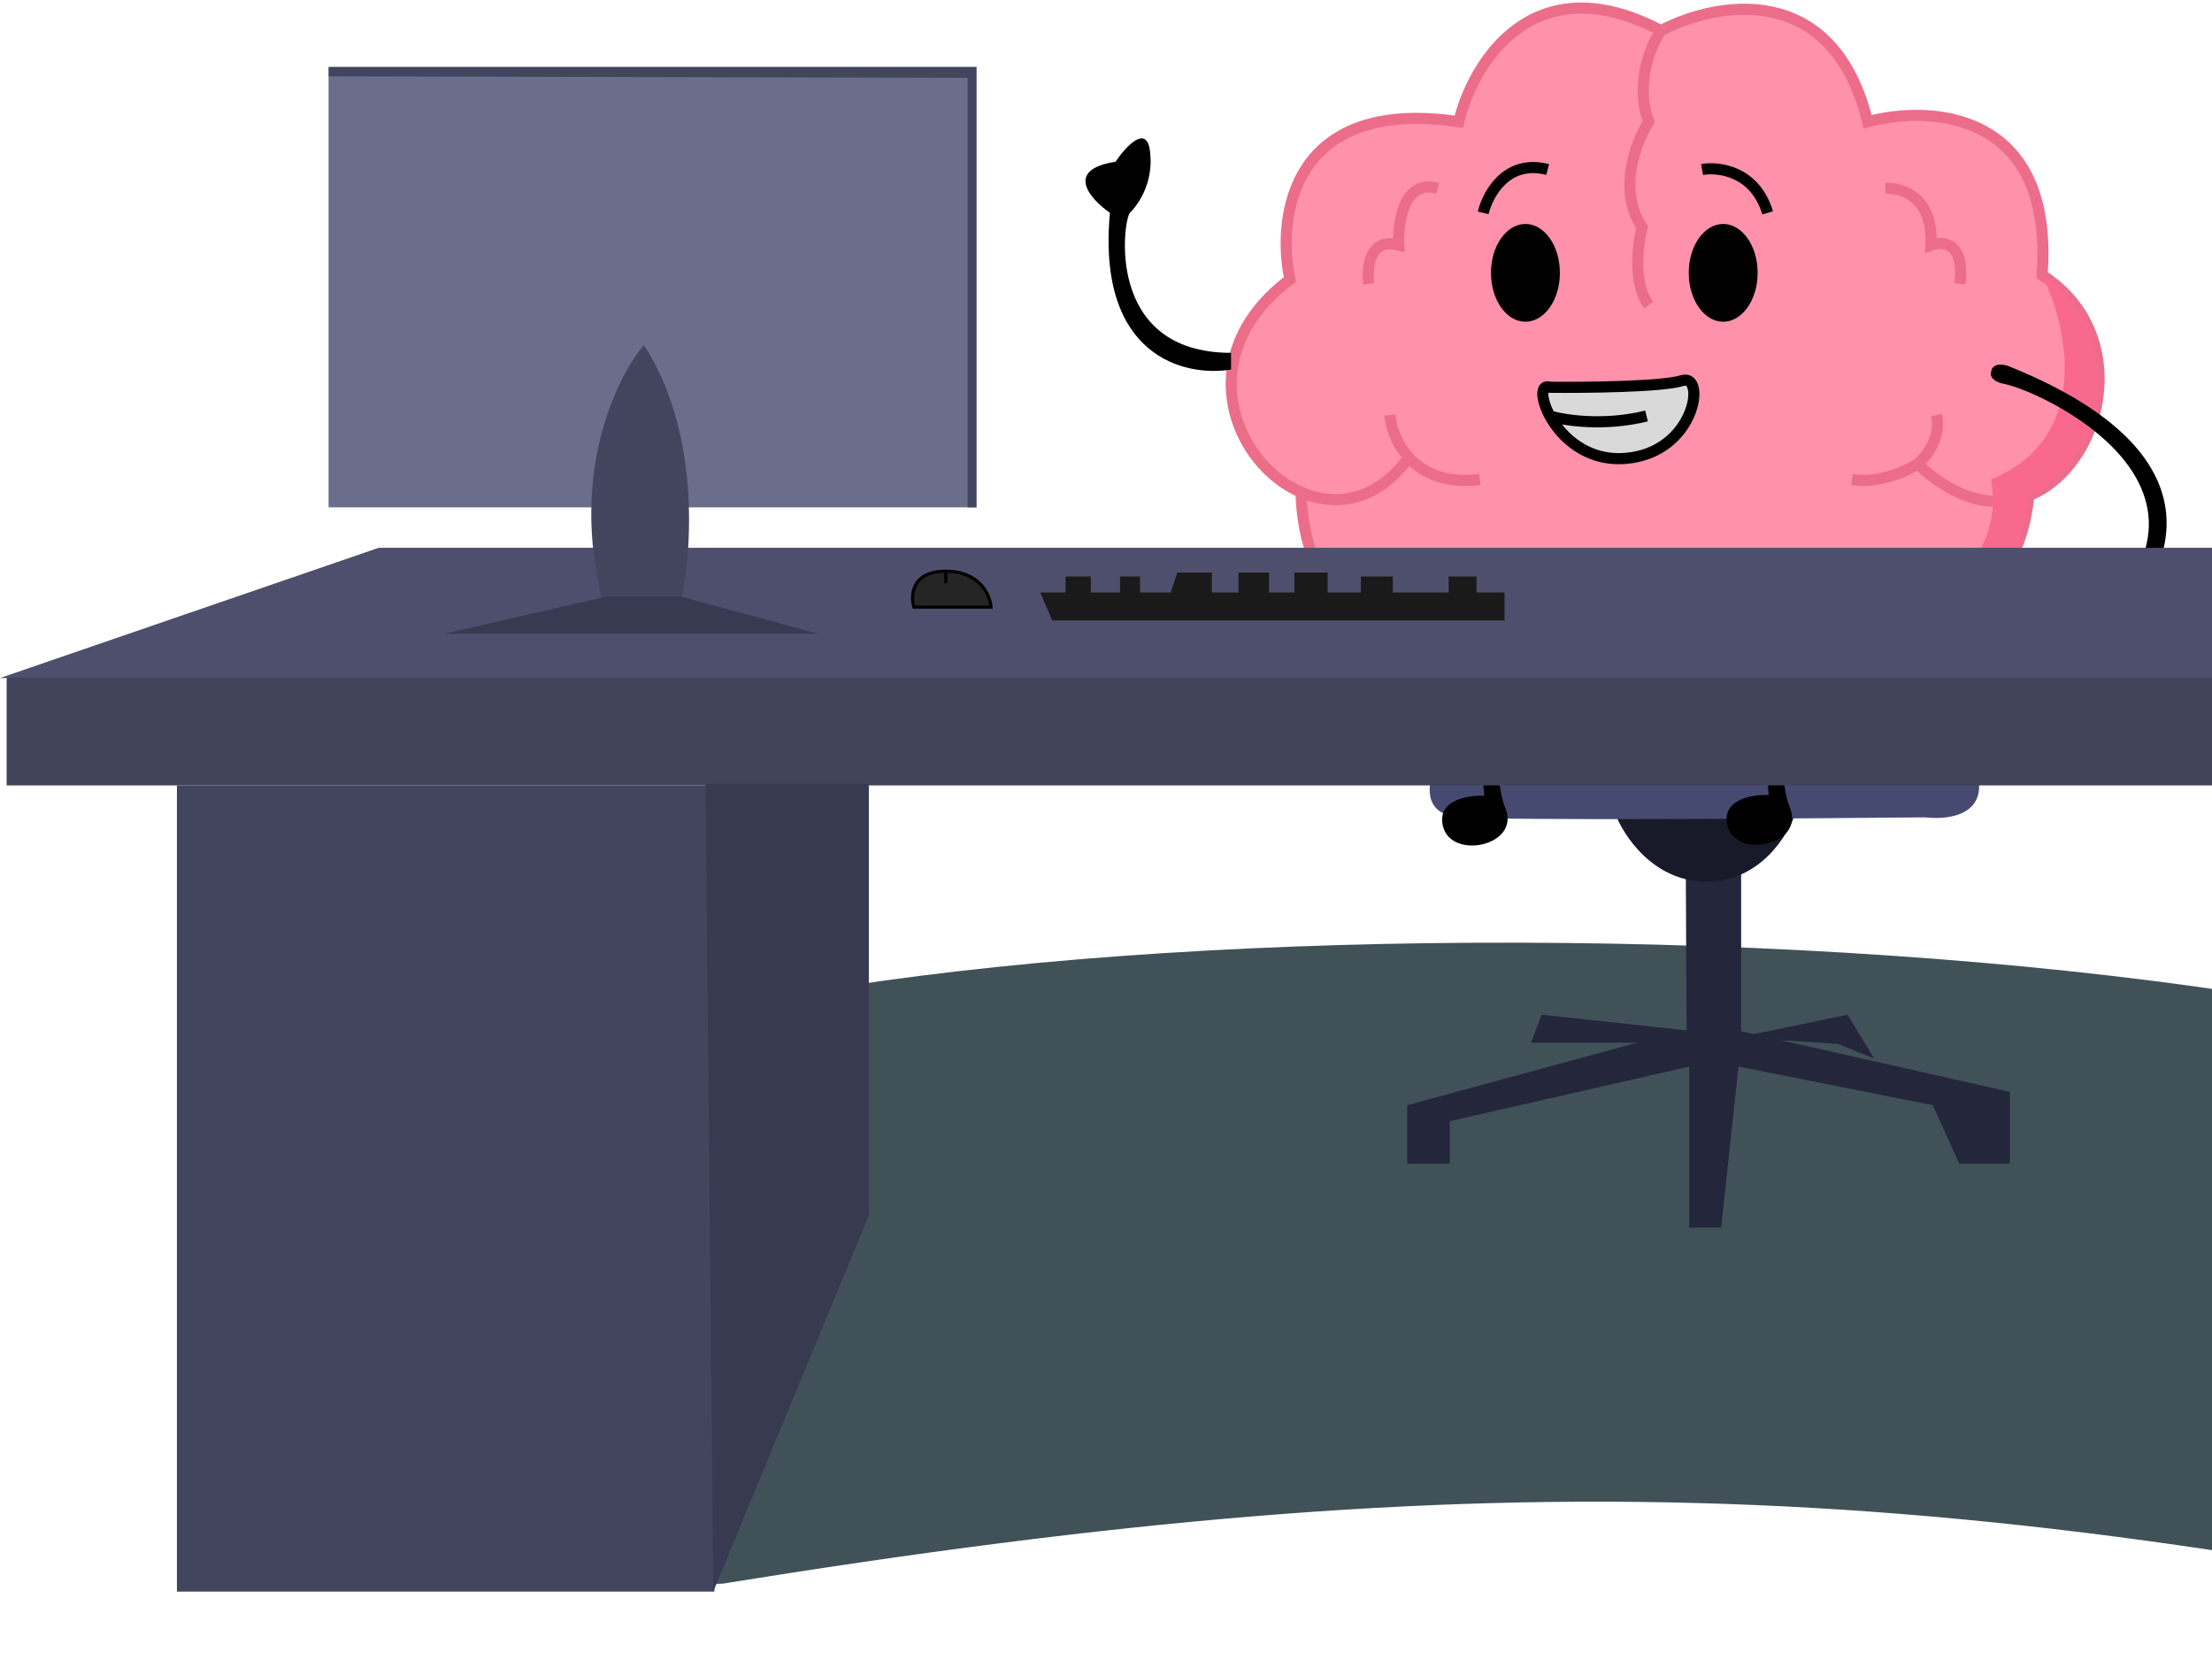 <svg width="821" height="616" viewBox="0 0 821 616" fill="none" xmlns="http://www.w3.org/2000/svg">
<path d="M1026.2 614.802C722.329 546.404 556.39 541.217 268.205 587.751C171.321 590.821 -28.087 591.35 175.543 410.482C268.204 328.178 881.741 325.3 1026.2 428.9V614.802Z" fill="#415158"/>
<path d="M745.973 405.227L645.25 382.515H626.981L572.176 376.59L568.226 386.959H607.726L522.309 410.165V431.889H538.108V416.089L626.981 395.846V455.589H638.831L645.25 395.846L717.336 410.165L727.211 431.889H745.973V405.227Z" fill="#24263C"/>
<path d="M625.993 384.983L625.695 321.603L646.237 322.278V384.983H625.993Z" fill="#24263C"/>
<path d="M633.396 327.215C613.647 327.215 602.455 310.099 599.328 301.541H666.477C663.679 310.099 653.146 327.215 633.396 327.215Z" fill="#191A29"/>
<path d="M685.733 376.59L645.246 384.984L682.277 387.452L695.608 392.884L685.733 376.59Z" fill="#24263C"/>
<path d="M561.381 70.296L544.594 245.574L713.947 251.005L698.641 70.296C633.467 31.982 579.978 54.331 561.381 70.296Z" fill="#474A70"/>
<path d="M542.128 269.767C546.078 267.002 547.065 251.827 547.065 244.586H709.477C708.559 241.026 711.523 242.353 714.443 244.586H709.477C710.318 247.849 714.421 255.22 724.811 269.767C746.536 300.181 726.951 304.822 714.443 303.341C664.74 303.835 560.693 304.526 542.128 303.341C518.922 301.86 537.191 273.223 542.128 269.767Z" fill="#474A70"/>
<path d="M541.435 45.184C479.419 35.948 473.808 80.371 478.754 103.737C441.804 131.452 457.848 171.88 482.882 182.691C484.532 238.266 529.752 237.055 552.156 229.502C575.581 254.243 605.9 243.109 618.131 234.45C645.511 254.572 673.522 239.536 684.106 229.502C735.237 245.336 751.318 205.738 752.967 183.96C780.488 173.071 792.347 124.078 757.915 102.088C762.534 41.391 716.681 38.862 693.177 45.184C680.312 -7.596 636.686 0.651 616.482 11.372C568.98 -13.698 546.658 23.468 541.435 45.184Z" fill="#FF91AA"/>
<path d="M515.865 154.043C516.258 158.427 518.239 164.728 522.875 169.809M549.265 177.959C536.301 179.515 527.979 175.402 522.875 169.809M522.875 169.809C511.203 185.948 495.839 188.286 482.882 182.691M616.482 11.372C568.98 -13.698 546.658 23.468 541.435 45.184C479.419 35.948 473.808 80.371 478.754 103.737C441.804 131.452 457.848 171.88 482.882 182.691M616.482 11.372C612.771 16.733 606.668 31 611.946 45.184C607.273 52.469 600.235 70.502 609.472 84.357C607.822 90.68 606.008 105.304 611.946 113.221M616.482 11.372C636.686 0.651 680.312 -7.596 693.177 45.184C716.681 38.862 762.534 41.391 757.915 102.088C792.347 124.078 780.488 173.071 752.967 183.96M711.733 172.186C707.747 174.798 697.301 179.608 687.405 177.959M711.733 172.186C714.894 169.575 720.722 162.29 718.743 154.043M711.733 172.186C726.739 186.331 741.268 188.589 752.967 183.96M752.967 183.96C751.318 205.738 735.236 245.336 684.106 229.502C673.522 239.536 645.511 254.572 618.131 234.45C605.9 243.109 575.581 254.243 552.156 229.502C529.752 237.055 484.532 238.266 482.882 182.691M508.035 105.387C507.211 99.339 508.283 87.986 519.169 90.955C518.758 82.433 521.069 66.296 533.601 69.925M699.775 69.925C705.823 69.513 717.671 73.141 716.681 90.955C721.079 89.305 729.381 89.882 727.402 105.387" stroke="#EB6D8A" stroke-width="4.123"/>
<path d="M752.967 183.96C780.488 173.071 792.347 124.078 757.916 102.088C767.344 120.858 776.761 162.312 739.005 177.967C742.267 195.617 735.206 228.5 680.875 218.831C671.852 228.807 646.672 243.925 618.131 224.587C610.213 231.701 585.932 242.643 552.156 229.502C575.581 254.243 605.9 243.109 618.131 234.45C645.511 254.573 673.523 239.536 684.106 229.502C735.237 245.336 751.318 205.738 752.967 183.96Z" fill="#F8698D"/>
<path d="M550.508 78.997C552.157 71.987 559.249 58.957 574.424 62.915M631.739 62.915C637.925 61.816 651.449 63.493 656.068 78.997" stroke="black" stroke-width="4.123"/>
<path d="M624.316 141.261C617.059 143.57 588.58 143.872 575.247 143.735C571.737 142.441 571.786 148.02 575.247 154.386C579.51 162.227 588.949 171.263 603.287 170.125C629.264 168.063 633.388 138.374 624.316 141.261Z" fill="#D9D9D9"/>
<path d="M575.247 154.386C579.51 162.227 588.949 171.263 603.287 170.125C629.264 168.063 633.388 138.374 624.316 141.261C617.059 143.57 588.58 143.872 575.247 143.735C571.737 142.441 571.786 148.02 575.247 154.386ZM575.247 154.386C580.608 156.012 595.287 158.288 611.121 154.386" stroke="black" stroke-width="4.123"/>
<ellipse cx="566.177" cy="101.263" rx="12.783" ry="18.143" fill="black"/>
<ellipse cx="639.574" cy="101.263" rx="12.783" ry="18.143" fill="black"/>
<path d="M671.736 224.966C672.726 221.338 675.172 222.08 676.272 222.905C677.921 223.442 677.784 225.328 677.51 226.203C661.841 248.057 658.542 285.581 664.315 299.6C670.088 313.62 644.522 318.981 641.223 306.61C638.584 296.714 650.294 294.79 656.479 295.065C653.181 262.902 670.499 229.502 671.736 224.966Z" fill="black"/>
<path d="M566.146 225.231C567.136 221.603 569.583 222.345 570.682 223.17C572.331 223.707 572.194 225.593 571.92 226.468C556.251 248.323 552.952 285.846 558.725 299.866C564.498 313.885 538.932 319.246 535.633 306.875C532.994 296.979 544.705 295.055 550.89 295.33C547.591 263.167 564.909 229.767 566.146 225.231Z" fill="black"/>
<path d="M743.895 142.498C739.486 141.664 738.809 139.474 738.946 138.787C738.946 134.498 743.345 135.076 745.544 135.9C842.857 175.073 798.736 231.976 757.502 254.243C755.853 262.902 733.175 270.324 733.174 254.243C733.173 240.151 749.942 243.934 755.853 247.233C849.042 187.855 759.151 145.384 743.895 142.498Z" fill="black"/>
<path d="M456.906 137.137V130.952C409.899 130.952 416.909 81.471 419.383 78.996C421.857 76.522 428.455 68.276 426.806 55.905C425.486 46.009 417.734 54.531 414.023 60.029C394.89 62.998 404.676 73.911 411.961 78.996C407.013 132.436 439.863 140.023 456.906 137.137Z" fill="black"/>
<path d="M0 251.637L140.601 203.291H972.783L1027.93 251.637H0Z" fill="#4E4F6C"/>
<path d="M2.468 291.491V251.498H1028.46V615.385H999.823V291.491H2.468Z" fill="#41435B"/>
<path d="M65.668 590.697V291.491H265.139V590.697H65.668Z" fill="#43455E"/>
<path d="M322.473 451.101V290.868H261.873L264.751 590.636L322.473 451.101Z" fill="#383A51"/>
<path d="M121.955 188.299V24.871H362.407V188.299H121.955Z" fill="#6A6E8A"/>
<path d="M362.404 24.871V188.299H359.142V28.9L122.016 28.324V24.871H362.404Z" fill="#43455E"/>
<path d="M223.665 222.861C211.42 175.857 228.767 140.077 238.971 128.063C259.905 160.057 256.91 204.593 252.796 222.861H223.665Z" fill="#43455E"/>
<path d="M164.912 235.204L225.148 221.379H252.798L303.653 235.204H164.912Z" fill="#383A51"/>
<path d="M367.836 225.33H339.199C337.882 220.886 338.409 211.999 351.049 211.999C363.689 211.999 367.507 220.886 367.836 225.33Z" fill="#262525"/>
<path d="M351.049 211.999C363.689 211.999 367.507 220.886 367.836 225.33H339.199C337.882 220.886 338.409 211.999 351.049 211.999ZM351.049 211.999V216.443" stroke="black" stroke-width="1.151"/>
<path d="M390.547 230.267L386.104 219.899H395.485V213.974H404.866V219.899H415.728V213.974H423.134V219.899H434.49L436.959 212.492H449.796V219.899H459.671V212.492H471.027V219.899H480.408V212.492H492.751V219.899H505.095V213.974H516.945V219.899H537.682V213.974H548.05V219.899H558.419V230.267H390.547Z" fill="#1B1A1A"/>
</svg>
